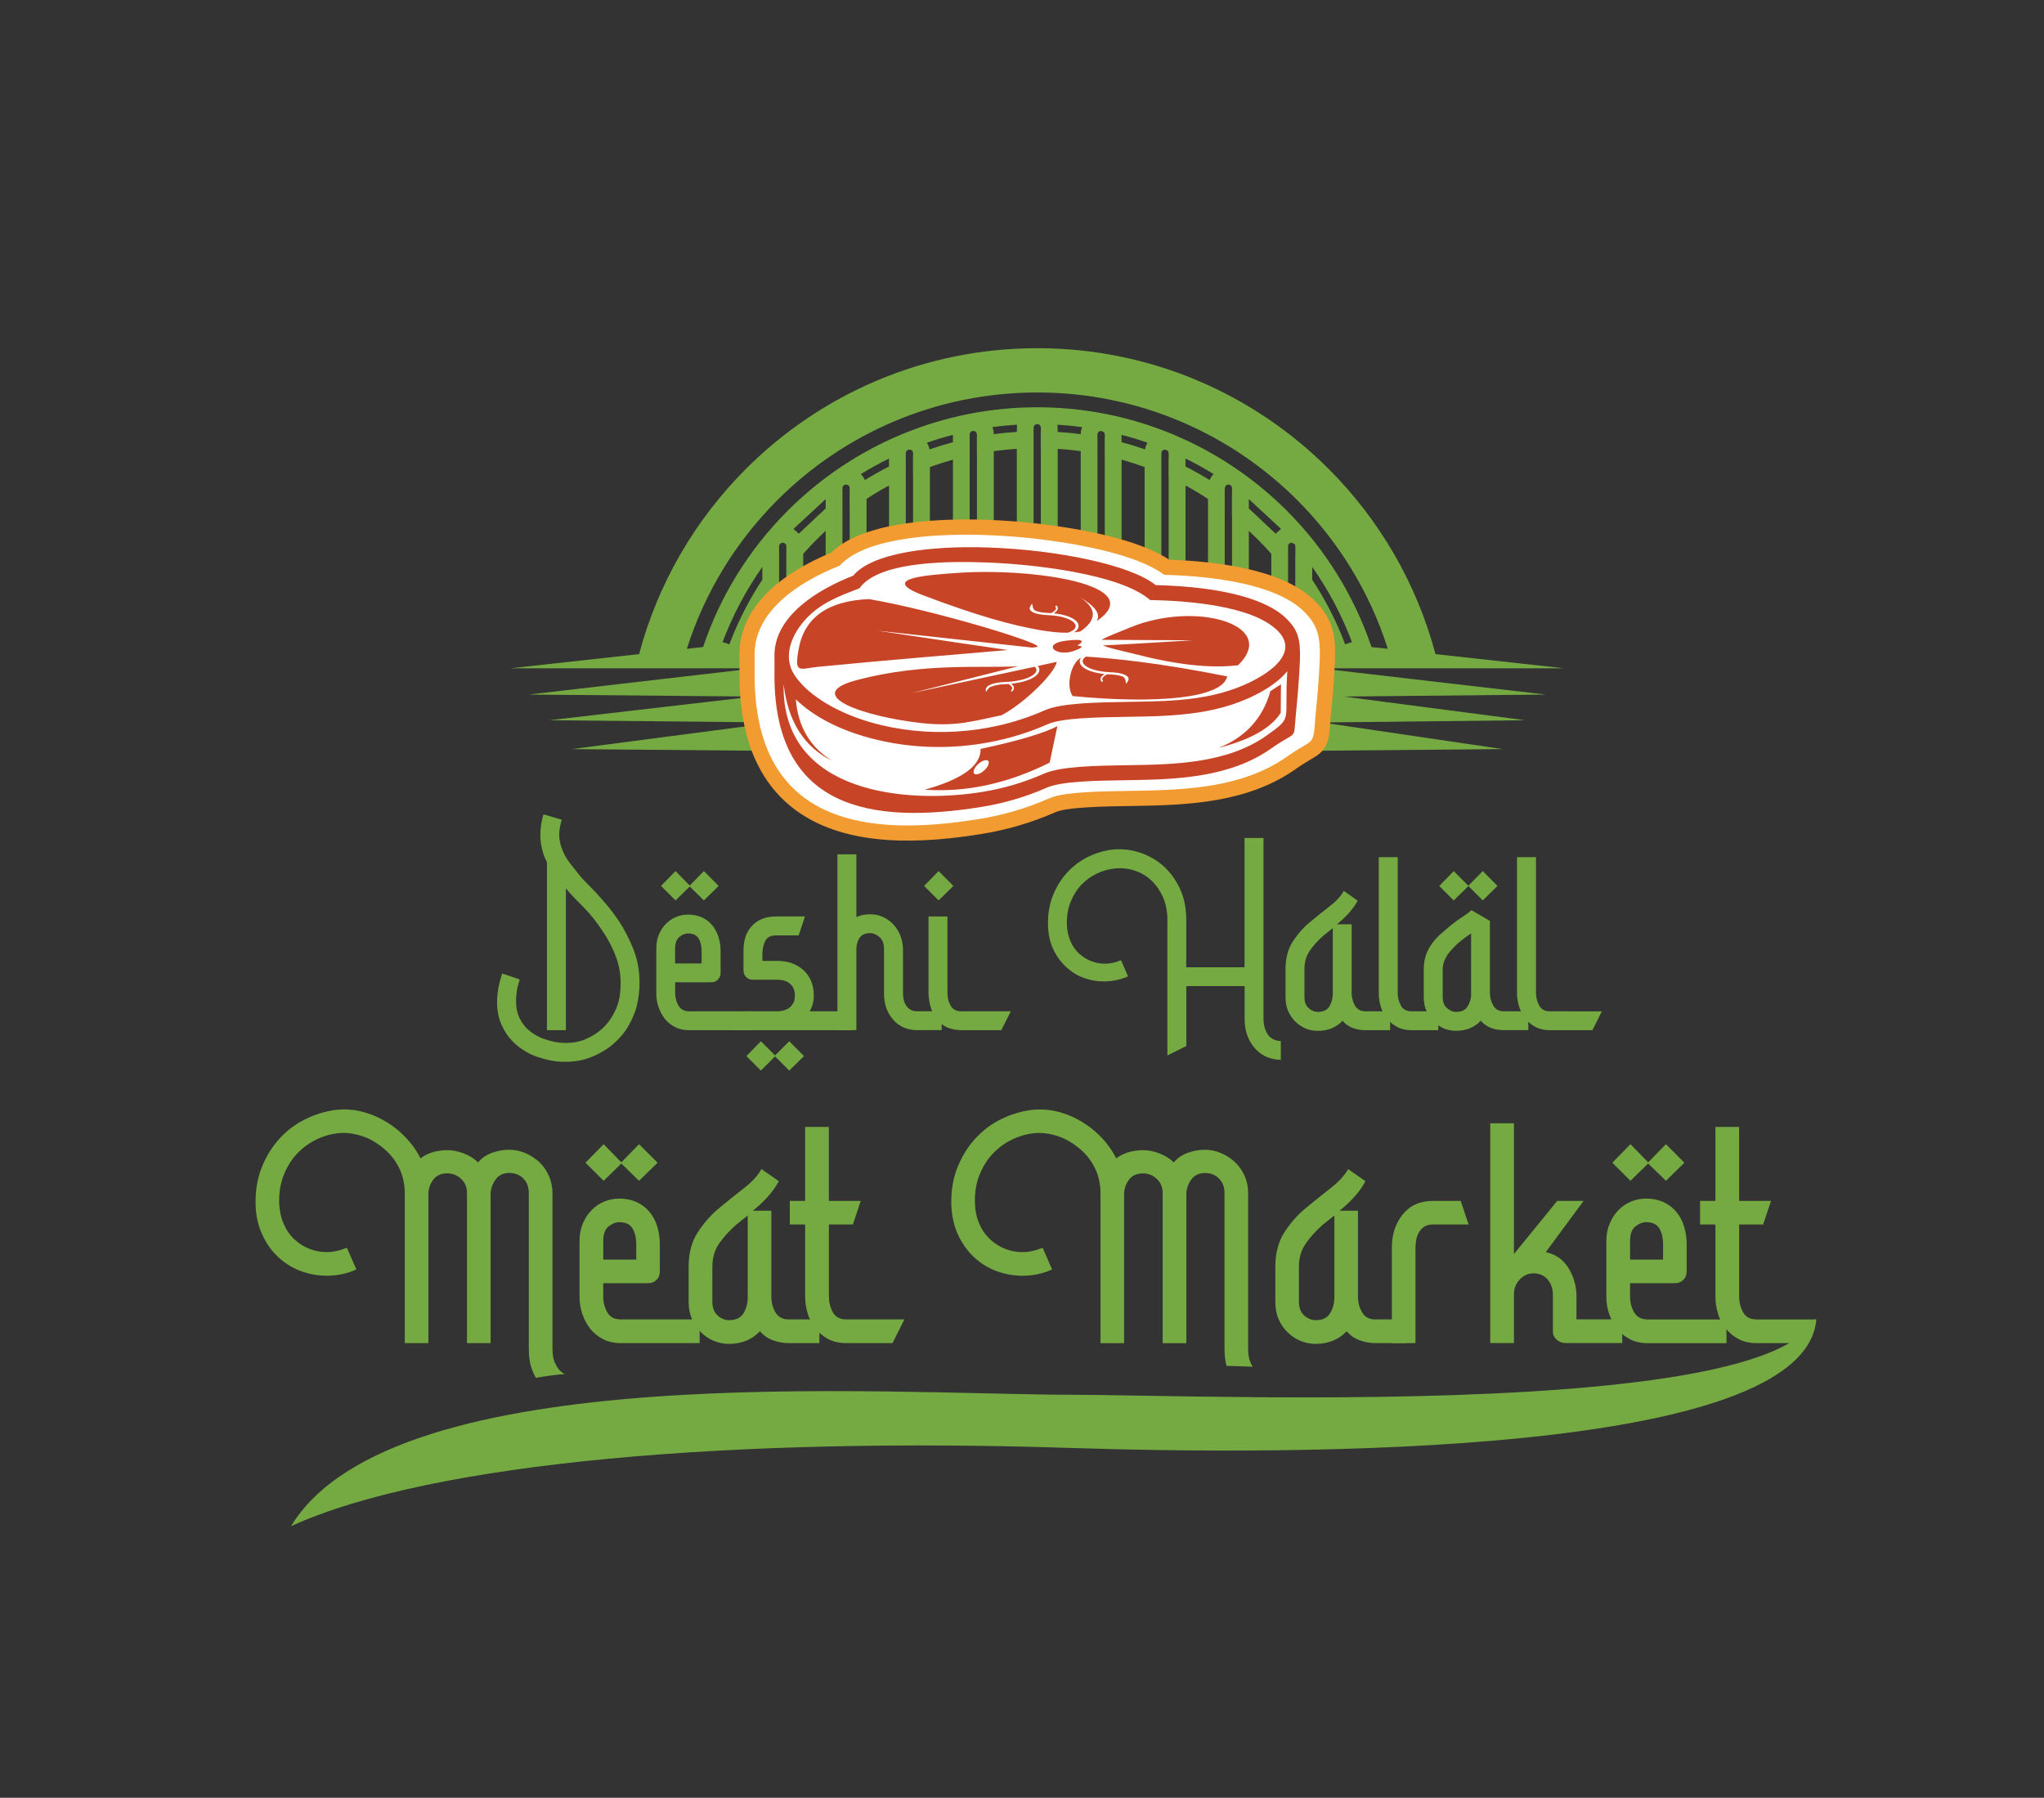 <?xml version="1.0" encoding="utf-8"?>
<!-- Generator: Adobe Illustrator 23.0.1, SVG Export Plug-In . SVG Version: 6.00 Build 0)  -->
<svg version="1.1" id="Layer_1" xmlns="http://www.w3.org/2000/svg" xmlns:xlink="http://www.w3.org/1999/xlink" x="512px" y="512px"
	 viewBox="0 0 749.92 659.55" style="enable-background:new 0 0 749.92 659.55;" xml:space="preserve">
<rect x="0" y="0" width="749.92" height="659.55" fill="#333333" stroke="none"/>
<style type="text/css">
	.st0{fill:#101010;}
	.st1{fill:#FFFFFF;}
	.st2{clip-path:url(#SVGID_2_);fill:#C74427;}
	.st3{clip-path:url(#SVGID_2_);fill-rule:evenodd;clip-rule:evenodd;fill:#C74427;}
	.st4{clip-path:url(#SVGID_2_);fill-rule:evenodd;clip-rule:evenodd;fill:#FFFFFF;}
	.st5{clip-path:url(#SVGID_2_);fill-rule:evenodd;clip-rule:evenodd;fill:#F29B30;}
	.st6{clip-path:url(#SVGID_2_);fill:#F2F2F2;}
	.st7{clip-path:url(#SVGID_2_);fill-rule:evenodd;clip-rule:evenodd;fill:#F2F2F2;}
	.st8{clip-path:url(#SVGID_2_);fill:#6F1C11;}
	.st9{clip-path:url(#SVGID_2_);fill-rule:evenodd;clip-rule:evenodd;fill:#6F1C11;}
	.st10{clip-path:url(#SVGID_2_);fill:#919191;}
	.st11{fill:#75AA42;}
	.st12{fill-rule:evenodd;clip-rule:evenodd;fill:#75AA42;}
	.st13{fill-rule:evenodd;clip-rule:evenodd;fill:#FFFFFF;}
	.st14{fill-rule:evenodd;clip-rule:evenodd;fill:#F29B30;}
	.st15{fill-rule:evenodd;clip-rule:evenodd;fill:#C74427;}
</style>
<g>
	<g>
		<path class="st11" d="M232.41,348.29c-1.53-3.81-3.31-7.3-5.38-10.44c-1.32-1.93-2.67-3.78-4.1-5.49
			c-1.46-1.75-2.81-3.31-4.13-4.7c-1.28-1.39-2.49-2.6-3.56-3.7c-1.11-1.07-1.93-2-2.57-2.78c-1.28-1.6-2.49-3.14-3.63-4.6
			c-1.1-1.46-2-2.99-2.6-4.52c-0.39-0.85-0.68-1.78-0.92-2.78c-0.21-1-0.36-2.03-0.36-3.1c0-0.85,0.11-1.71,0.25-2.57
			c0.14-0.82,0.39-1.82,0.68-2.89l-6.7-1.96c-0.75,2.53-1.14,5.06-1.14,7.52c0,1.53,0.14,3.03,0.46,4.45
			c0.28,1.42,0.71,2.78,1.25,4.1l0.71,1.5v61.61h6.95v-52.02c1.46,1.78,3.49,3.95,6.13,6.56c2.6,2.57,5.09,5.66,7.48,9.3
			c1.85,2.78,3.42,5.74,4.63,8.91c1.25,3.14,1.85,6.56,1.85,10.15c0,2.32-0.25,4.56-0.79,6.7c-0.39,1.57-1.1,3.21-2.1,4.99
			c-1,1.78-2.32,3.42-4.02,4.99c-1.68,1.53-3.74,2.78-6.17,3.81c-2.42,1-5.17,1.43-8.23,1.25c-2-0.07-4.24-0.53-6.7-1.39
			c-2.46-0.86-4.6-2.14-6.45-3.92c-1.07-1.07-2-2.42-2.78-4.06c-0.75-1.6-1.14-3.56-1.14-5.88c0-1.14,0.11-2.39,0.28-3.71
			c0.18-1.32,0.57-2.74,1.1-4.27l-6.45-2.21c-1.25,3.7-1.89,7.2-1.89,10.4c0,3.17,0.53,5.99,1.64,8.41
			c1.07,2.42,2.49,4.53,4.27,6.31c2.6,2.53,5.59,4.35,8.91,5.49c3.31,1.1,6.27,1.71,8.87,1.78c4.1,0.14,7.73-0.43,10.94-1.75
			c3.21-1.32,5.95-2.96,8.2-4.95c2.28-2.03,4.13-4.24,5.52-6.7c1.35-2.49,2.31-4.81,2.89-6.95c0.67-2.85,1.03-5.67,1.03-8.45
			C234.66,356.28,233.91,352.11,232.41,348.29"/>
		<path class="st11" d="M258.25,319.57l-5.2,5.31l-5.2-5.31l-5.34,5.45l5.34,5.31l5.2-5.09l5.2,5.09l5.41-5.31L258.25,319.57z
			 M252.8,371.02c-1.78,0-3.06-0.71-3.88-2.1c-0.79-1.39-1.21-2.92-1.21-4.6v-3.95h13.18c1,0,1.85-0.32,2.49-0.96
			c0.64-0.68,1-1.5,1-2.49v-7.88c0-1.85-0.25-3.6-0.75-5.24c-0.53-1.67-1.32-3.13-2.39-4.45c-2.24-2.57-5.17-3.81-8.8-3.81
			c-1.53,0-2.99,0.29-4.38,0.86c-1.39,0.57-2.6,1.42-3.71,2.49c-1.07,1.07-1.93,2.39-2.6,3.92c-0.64,1.53-0.96,3.24-0.96,5.1v16.53
			c0,1.67,0.25,3.35,0.79,4.95c0.57,1.64,1.32,3.06,2.31,4.35c1,1.28,2.28,2.28,3.78,3.06c1.5,0.79,3.21,1.14,5.13,1.14h23.23v-6.92
			H252.8z M247.7,347.9c0-1.92,0.53-3.31,1.57-4.17c1.03-0.86,2.1-1.28,3.17-1.28c1.85,0,3.17,0.64,3.88,1.85
			c0.75,1.25,1.1,2.82,1.1,4.74v4.42h-9.73V347.9z"/>
		<path class="st11" d="M289.56,382l-5.2,5.2l-5.2-5.2l-5.31,5.45l5.31,5.31l5.2-5.2l5.2,5.2l5.42-5.31L289.56,382z M297.08,371.02
			c1-1.78,1.5-3.7,1.5-5.77c0-3.88-1.25-6.95-3.74-9.27c-2.53-2.31-5.7-3.45-9.55-3.45h-5.56v-3.24c0.07-1.53,0.46-2.96,1.11-4.24
			c0.64-1.25,2-1.89,3.99-1.89h8.19l2.32-6.95h-10.51c-3.78,0-6.74,1.14-8.84,3.35c-2.14,2.24-3.21,5.27-3.21,9.16v7.27
			c0,1,0.36,1.82,1,2.5c0.64,0.64,1.49,0.96,2.49,0.96h9.02c2.07,0,3.67,0.57,4.74,1.64c1.07,0.93,1.6,2.32,1.6,4.17
			c0,1.14-0.21,2.1-0.64,2.81c-0.39,0.75-0.92,1.32-1.53,1.74c-0.64,0.43-1.32,0.72-2.03,0.93c-0.75,0.18-1.46,0.28-2.14,0.28
			h-12.61l-3.46,6.91h43.58v-6.91H297.08z"/>
		<path class="st11" d="M336.49,371.02c-1.6,0-2.89-0.61-3.81-1.78c-0.93-1.21-1.39-2.89-1.39-5.06v-15.93
			c0-1.71-0.32-3.35-0.93-4.92c-0.61-1.6-1.46-2.96-2.53-4.1c-1.07-1.18-2.35-2.1-3.81-2.78c-1.46-0.71-3.06-1.03-4.74-1.03
			c-1.92,0-3.63,0.32-5.09,1.03v-23.02h-6.95v64.49h6.95v-29.68c0-1.57,0.39-2.92,1.14-4.13c0.79-1.18,2.1-1.78,3.95-1.78
			c1.14,0,2.28,0.5,3.39,1.46c1.14,0.96,1.67,2.42,1.67,4.45v16.28c0,3.92,1.18,7.16,3.49,9.73c2.24,2.46,5.13,3.67,8.66,3.67h9.01
			v-6.91H336.49z"/>
		<path class="st11" d="M352.67,371.03c-1.75,0-3.06-0.68-3.85-2.03c-0.82-1.35-1.21-2.92-1.21-4.67v-28.11h-6.95v28.22
			c0.07,1.99,0.39,3.81,0.93,5.49c0.11,0.39,0.25,0.75,0.43,1.1c0.5,1.21,1.18,2.28,2,3.24c0.46,0.53,0.96,1.03,1.5,1.42
			c0.71,0.61,1.53,1.07,2.39,1.39c1.5,0.57,3.1,0.85,4.78,0.85h14.68l3.49-6.91H352.67z M344.37,319.57l-5.34,5.45l5.34,5.31
			l5.42-5.31L344.37,319.57z"/>
		<path class="st11" d="M465.62,380.15c-0.54-0.61-1.03-1.46-1.42-2.53c-0.43-1.1-0.64-2.39-0.64-3.95v-66.24h-6.95v47.43h-21.38
			V337.5c0-4.38-0.82-8.3-2.42-11.69c-1.64-3.39-3.74-6.17-6.3-8.37c-2.6-2.21-5.52-3.81-8.8-4.81c-3.28-1-6.52-1.28-9.76-0.93
			c-2.99,0.39-5.91,1.28-8.77,2.67c-2.85,1.39-5.38,3.28-7.59,5.67c-2.21,2.39-3.96,5.2-5.27,8.44c-1.28,3.24-1.93,6.84-1.82,10.87
			c0.07,3.24,0.67,6.13,1.82,8.66c1.18,2.57,2.71,4.74,4.6,6.52c1.89,1.82,4.02,3.21,6.45,4.13c2.42,0.93,4.95,1.39,7.59,1.39
			c3.14,0,6.13-0.64,8.91-1.85l-2.57-5.92c-2.07,0.86-4.02,1.28-5.88,1.28c-1.78,0-3.49-0.32-5.17-1c-1.64-0.64-3.14-1.6-4.45-2.81
			c-1.28-1.25-2.35-2.74-3.1-4.56c-0.78-1.82-1.21-3.85-1.28-6.09c-0.07-2.99,0.36-5.7,1.32-8.12c1-2.46,2.28-4.53,3.88-6.27
			c1.64-1.71,3.49-3.1,5.63-4.13c2.1-1.07,4.27-1.67,6.52-1.92c2.53-0.32,4.99-0.07,7.41,0.71c2.39,0.75,4.45,1.96,6.24,3.63
			c1.75,1.64,3.17,3.71,4.28,6.16c1.07,2.49,1.6,5.24,1.6,8.34v49.71l6.95-3.46v-21.98h21.38v11.9c0,2.49,0.36,4.63,1.1,6.48
			c0.71,1.85,1.71,3.42,2.96,4.74c1.21,1.32,2.64,2.28,4.28,2.96c1.6,0.64,3.28,0.96,4.95,0.96v-6.91
			C468.22,381.89,466.79,381.32,465.62,380.15"/>
		<path class="st11" d="M501,371.02c-1.78,0-3.06-0.71-3.88-2.1c-0.78-1.39-1.21-2.92-1.21-4.6V339.1h-5.42
			c1.53-1.21,2.96-2.57,4.28-3.99c1.28-1.42,2.42-2.96,3.35-4.67l-5.1-3.6c-1.07,1.96-2.81,3.81-5.2,5.66
			c-2.39,1.85-4.7,3.71-6.95,5.56c-2.39,1.93-4.53,4.31-6.41,7.13c-1.89,2.82-2.81,6.24-2.81,10.34v10.3c0,1.93,0.32,3.63,0.96,5.13
			c0.68,1.5,1.57,2.81,2.67,3.88c1.11,1.07,2.39,1.89,3.74,2.5c1.39,0.57,2.85,0.85,4.42,0.85c3.78,0,6.8-1.24,9.12-3.7
			c1.07,1.24,2.35,2.14,3.81,2.67c1.46,0.54,3.03,0.79,4.63,0.79h9.01v-6.92H501z M488.99,365c-0.11,1.64-0.53,3.06-1.35,4.35
			c-0.82,1.25-2.21,1.89-4.2,1.89c-1.18,0-2.25-0.46-3.32-1.39c-1.03-0.92-1.53-2.24-1.53-4.02v-10.3c0-2.53,0.61-4.74,1.89-6.66
			c1.28-1.85,2.96-3.74,5.02-5.59l3.49-2.78V365z"/>
		<path class="st11" d="M517.89,371.02c-1.85,0-3.17-0.71-3.95-2.14c-0.75-1.43-1.14-2.99-1.14-4.7v-49.71h-6.95v49.85
			c0,1.68,0.25,3.35,0.75,5.03c0.18,0.57,0.39,1.14,0.64,1.67c0.43,0.96,1,1.89,1.67,2.71c0.36,0.43,0.71,0.82,1.11,1.18
			c0.78,0.75,1.68,1.36,2.67,1.89c1.46,0.78,3.17,1.14,5.2,1.14h9.8v-6.91H517.89z"/>
		<path class="st11" d="M544.01,319.57l-5.27,5.38l-0.04,0.07l5.31,5.31l5.41-5.31L544.01,319.57z M538.73,324.96l-5.38-5.38
			l-5.31,5.45l5.31,5.31l5.38-5.27l0.07-0.03L538.73,324.96z M551.74,371.03c-1.78,0-3.06-0.71-3.85-2.1
			c-0.82-1.39-1.25-2.92-1.25-4.6v-26.47l-6.81-3.96c-0.68,0.71-1.78,1.53-3.28,2.49c-1.53,0.96-3.17,2.17-4.92,3.63
			c-0.93,0.78-1.93,1.64-3.03,2.6c-1.07,0.96-2.07,2.06-2.99,3.24c-0.93,1.21-1.71,2.6-2.31,4.17c-0.61,1.57-0.93,3.42-0.93,5.49
			v10.3c0,1.93,0.32,3.63,1,5.13l0.04,0.07c0.64,1.46,1.5,2.74,2.6,3.81c0.54,0.5,1.11,0.96,1.67,1.35c0.68,0.43,1.35,0.82,2.1,1.14
			c1.39,0.57,2.85,0.85,4.38,0.85c3.78,0,6.81-1.24,9.12-3.7c1.1,1.24,2.35,2.14,3.81,2.67c1.46,0.54,3.03,0.79,4.63,0.79h9.01
			v-6.91H551.74z M539.73,365.47c-0.18,1.53-0.68,2.89-1.5,4.06c-0.85,1.14-2.21,1.71-4.06,1.71c-1.14,0-2.25-0.46-3.28-1.39
			c-1.07-0.93-1.57-2.25-1.57-4.03v-10.3c0-1.25,0.29-2.46,0.86-3.64c0.57-1.21,1.35-2.35,2.39-3.45c1-1.14,2.1-2.21,3.35-3.21
			c1.21-1,2.49-1.92,3.81-2.78V365.47z"/>
		<path class="st11" d="M568.63,371.02c-1.85,0-3.17-0.71-3.92-2.14c-0.78-1.43-1.18-2.99-1.18-4.7v-49.71h-6.95v49.85
			c0,1.68,0.25,3.35,0.79,5.03c0.18,0.57,0.39,1.14,0.64,1.67c0.43,0.96,0.96,1.89,1.64,2.71c0.36,0.43,0.71,0.82,1.11,1.18
			c0.82,0.75,1.68,1.36,2.67,1.89c1.46,0.78,3.21,1.14,5.2,1.14h15.61l3.46-6.91H568.63z"/>
		<path class="st11" d="M205.3,502.72c-0.68-0.78-1.28-1.78-1.82-3.03c-0.53-1.25-0.78-2.85-0.78-4.78V437.8
			c0-2.32-0.46-4.45-1.32-6.41c-0.85-1.96-2.03-3.63-3.53-5.06c-1.5-1.39-3.21-2.49-5.13-3.31c-1.92-0.82-3.92-1.21-5.91-1.21
			c-2.03,0-4.1,0.36-6.16,1.07c-2.07,0.75-3.78,1.85-5.13,3.42l-0.15,0.14c-1.35-1.36-3.06-2.46-5.2-3.28
			c-2.1-0.82-4.13-1.21-6.06-1.21c-1.75,0-3.46,0.25-5.2,0.71c-1.74,0.5-3.28,1.25-4.63,2.32c-1.03-2.1-2.28-4.02-3.74-5.77
			c-1.46-1.74-3.03-3.31-4.77-4.77c-3.28-2.67-6.88-4.7-10.83-5.99c-3.96-1.32-7.91-1.71-11.83-1.25c-3.78,0.5-7.41,1.6-10.98,3.35
			c-3.56,1.71-6.73,4.1-9.48,7.05c-2.74,2.99-4.95,6.52-6.56,10.55c-1.64,4.03-2.42,8.55-2.32,13.54c0.07,4.03,0.85,7.66,2.32,10.94
			c1.42,3.24,3.35,6.06,5.77,8.34c2.39,2.32,5.17,4.06,8.3,5.27c3.14,1.18,6.38,1.78,9.76,1.78c3.85,0,7.45-0.75,10.83-2.32
			l-3.49-7.95c-2.6,1.07-5.06,1.6-7.34,1.6c-2.24,0-4.38-0.39-6.45-1.21c-2.07-0.82-3.92-2-5.56-3.56c-1.64-1.53-2.92-3.42-3.88-5.7
			c-0.96-2.24-1.5-4.78-1.6-7.59c-0.1-3.74,0.46-7.13,1.68-10.19c1.18-3.03,2.81-5.63,4.81-7.8c2.03-2.14,4.38-3.88,7.02-5.17
			c2.64-1.32,5.38-2.1,8.16-2.39c2.49-0.28,5.2,0,8.09,0.85c2.89,0.86,5.59,2.32,8.09,4.35c2.49,1.92,4.49,4.31,5.98,7.2
			c1.5,2.89,2.25,6.13,2.25,9.69v54.91h8.66v-54.62c0-1.92,0.61-3.67,1.74-5.27c1.18-1.6,2.89-2.39,5.2-2.39
			c1.92,0,3.6,0.68,5.06,2.03c1.46,1.35,2.17,3.06,2.17,5.2v55.05H180v-54.62c0-1.82,0.57-3.6,1.75-5.27
			c1.14-1.67,2.81-2.53,5.06-2.53c2.1,0,3.85,0.68,5.2,2.03c1.32,1.35,2,3.13,2,5.34v57.19c0,3.1,0.46,5.81,1.39,8.09
			c0.36,0.89,0.75,1.71,1.21,2.5c3.32-0.57,6.84-1.07,10.62-1.39C206.51,503.75,205.87,503.29,205.3,502.72"/>
		<path class="st11" d="M234.45,419.77l-6.49,6.66l-6.49-6.66l-6.66,6.8l6.66,6.63l6.49-6.34l6.49,6.34l6.8-6.63L234.45,419.77z
			 M227.67,484.05c-2.21,0-3.85-0.85-4.85-2.6c-1-1.71-1.5-3.63-1.5-5.77v-4.92h16.46c1.25,0,2.28-0.39,3.1-1.21
			c0.82-0.82,1.21-1.85,1.21-3.1v-9.83c0-2.32-0.29-4.49-0.93-6.59c-0.64-2.07-1.6-3.92-2.96-5.56c-2.81-3.17-6.45-4.74-10.97-4.74
			c-1.93,0-3.78,0.36-5.49,1.07c-1.75,0.71-3.28,1.75-4.63,3.1c-1.36,1.35-2.43,2.99-3.25,4.92c-0.82,1.92-1.24,4.06-1.24,6.34
			v20.66c0,2.14,0.36,4.21,1.03,6.24c0.68,2,1.64,3.81,2.89,5.41c1.25,1.57,2.82,2.85,4.7,3.81c1.85,0.96,3.99,1.46,6.41,1.46h29.04
			v-8.69H227.67z M221.33,455.15c0-2.39,0.64-4.13,1.92-5.2c1.32-1.03,2.64-1.57,3.99-1.57c2.32,0,3.92,0.78,4.84,2.32
			c0.89,1.53,1.36,3.49,1.36,5.92v5.49h-12.12V455.15z"/>
		<path class="st11" d="M289.35,484.05c-2.21,0-3.81-0.86-4.85-2.6c-1-1.71-1.5-3.63-1.5-5.77v-31.5h-6.8
			c1.92-1.53,3.71-3.17,5.35-4.99c1.64-1.78,3.03-3.71,4.2-5.84l-6.38-4.45c-1.35,2.39-3.49,4.74-6.48,7.05
			c-2.99,2.32-5.88,4.63-8.66,6.95c-2.99,2.39-5.67,5.38-8.02,8.87c-2.39,3.53-3.56,7.84-3.56,12.94v12.86
			c0,2.39,0.43,4.56,1.25,6.41l0.04,0.07c0.71,1.64,1.64,3.03,2.78,4.24l0.5,0.54c1.39,1.35,2.96,2.39,4.7,3.1
			c1.71,0.71,3.56,1.1,5.49,1.1c4.7,0,8.52-1.57,11.4-4.63c1.35,1.53,2.92,2.63,4.78,3.31c1.82,0.68,3.74,1.03,5.77,1.03h11.26
			v-8.69H289.35z M274.32,476.53c-0.07,2.03-0.64,3.85-1.64,5.41c-1.03,1.6-2.78,2.39-5.27,2.39c-1.46,0-2.81-0.57-4.13-1.71
			c-1.28-1.18-1.92-2.85-1.92-5.06V464.7c0-3.17,0.78-5.95,2.35-8.3c1.6-2.35,3.7-4.7,6.31-7.02l4.31-3.45V476.53z"/>
		<path class="st11" d="M310.45,484.05c-2.32,0-3.96-0.89-4.92-2.67c-0.96-1.78-1.42-3.71-1.42-5.84v-26.3h8.8l2.89-8.66H304.1
			v-27.15h-8.7v27.15h-5.63v8.66h5.63v26.44c0,2.14,0.32,4.2,0.97,6.27c0.21,0.75,0.46,1.43,0.78,2.1c0.53,1.25,1.25,2.39,2.1,3.42
			c0.43,0.5,0.85,1,1.35,1.42c1,0.96,2.1,1.75,3.31,2.39c1.85,0.96,4.03,1.46,6.52,1.46h17.03l4.35-8.69H310.45z"/>
		<path class="st11" d="M458.71,499.69c-0.5-1.25-0.78-2.85-0.78-4.77V437.8c0-2.32-0.43-4.45-1.28-6.41
			c-0.89-1.96-2.07-3.63-3.57-5.06c-1.5-1.39-3.21-2.49-5.13-3.31c-1.92-0.82-3.88-1.21-5.91-1.21c-2.03,0-4.06,0.36-6.13,1.07
			c-2.07,0.75-3.78,1.85-5.13,3.42l-0.14,0.15c-1.35-1.36-3.1-2.46-5.2-3.28c-2.1-0.82-4.13-1.21-6.06-1.21
			c-1.74,0-3.49,0.25-5.2,0.71c-1.75,0.5-3.28,1.25-4.63,2.32c-1.07-2.1-2.32-4.03-3.74-5.77c-1.46-1.75-3.03-3.32-4.78-4.77
			c-3.27-2.67-6.87-4.7-10.83-5.99c-3.96-1.32-7.91-1.71-11.86-1.25c-3.74,0.5-7.41,1.6-10.98,3.35c-3.56,1.71-6.7,4.1-9.44,7.05
			c-2.75,2.99-4.96,6.52-6.59,10.55c-1.64,4.03-2.39,8.55-2.32,13.54c0.11,4.02,0.89,7.66,2.32,10.94c1.46,3.24,3.39,6.06,5.77,8.34
			c2.42,2.32,5.2,4.06,8.3,5.27c3.14,1.18,6.41,1.78,9.76,1.78c3.85,0,7.48-0.75,10.83-2.32l-3.46-7.95c-2.6,1.07-5.06,1.6-7.38,1.6
			c-2.21,0-4.35-0.39-6.41-1.21c-2.07-0.82-3.92-2-5.56-3.56c-1.64-1.53-2.96-3.42-3.92-5.7c-0.96-2.24-1.5-4.78-1.57-7.59
			c-0.11-3.74,0.43-7.13,1.64-10.19c1.21-3.03,2.81-5.63,4.84-7.8c2.03-2.14,4.35-3.88,7.02-5.17c2.64-1.32,5.35-2.1,8.16-2.39
			c2.49-0.28,5.2,0,8.09,0.86c2.89,0.85,5.56,2.32,8.09,4.35c2.5,1.92,4.49,4.31,5.99,7.2c1.5,2.89,2.24,6.13,2.24,9.69v54.91h8.66
			v-54.62c0-1.92,0.57-3.67,1.75-5.27c1.14-1.6,2.89-2.39,5.2-2.39c1.93,0,3.6,0.68,5.06,2.03c1.43,1.35,2.14,3.06,2.14,5.2v55.05
			h8.69v-54.62c0-1.82,0.57-3.6,1.71-5.27c1.18-1.68,2.85-2.53,5.06-2.53c2.14,0,3.85,0.67,5.2,2.03c1.35,1.35,2.03,3.14,2.03,5.34
			v57.19c0,2.28,0.25,4.35,0.75,6.2c3.35,0.07,6.56,0.18,9.58,0.32C459.28,500.9,458.99,500.33,458.71,499.69"/>
		<path class="st11" d="M504.6,484.05c-2.25,0-3.85-0.86-4.85-2.6c-1.03-1.71-1.53-3.63-1.53-5.77v-31.5h-6.77
			c1.92-1.53,3.71-3.17,5.35-4.99c1.64-1.78,3.03-3.71,4.17-5.84l-6.34-4.45c-1.35,2.39-3.53,4.74-6.52,7.05
			c-2.96,2.32-5.84,4.63-8.66,6.95c-2.99,2.39-5.67,5.38-8.02,8.87c-2.35,3.53-3.53,7.84-3.53,12.94v12.86
			c0,2.39,0.39,4.56,1.21,6.41c0.82,1.89,1.93,3.49,3.35,4.85c1.39,1.35,2.96,2.39,4.67,3.1c1.75,0.71,3.56,1.1,5.49,1.1
			c4.74,0,8.55-1.57,11.44-4.63c1.35,1.53,2.92,2.63,4.78,3.31c1.82,0.68,3.74,1.03,5.77,1.03h11.26v-8.69H504.6z M489.56,476.53
			c-0.11,2.03-0.64,3.85-1.67,5.41c-1,1.6-2.74,2.39-5.27,2.39c-1.42,0-2.81-0.57-4.1-1.71c-1.32-1.18-1.96-2.85-1.96-5.06V464.7
			c0-3.17,0.78-5.95,2.39-8.3c1.6-2.35,3.67-4.7,6.27-7.02l4.35-3.45V476.53z"/>
		<path class="st11" d="M535.92,440.58h-10.23c-4.74,0-8.41,1.67-11.08,4.99c-2.64,3.31-3.95,7.34-3.95,12.04v35.13h8.66v-34.99
			c0-0.96,0.11-1.93,0.29-2.96c0.21-1,0.53-1.93,1.03-2.75c0.46-0.82,1.1-1.5,1.92-2.03c0.82-0.5,1.85-0.78,3.14-0.78h13.11
			L535.92,440.58z"/>
		<path class="st11" d="M578.39,484.05v-8.52c0-3.56-0.93-6.95-2.81-10.12c-1.85-3.17-4.7-5.2-8.44-6.06l13.86-18.78h-9.66
			l-15.89,19.49v-47.96h-8.69v80.63h8.69v-18.06c0-1.93,0.68-3.67,2.07-5.2c1.42-1.53,3.13-2.32,5.13-2.32
			c2.14,0,3.85,0.75,5.13,2.24c1.32,1.5,1.96,3.39,1.96,5.7v13.43c0,1.14,0.46,2.14,1.39,2.96c0.89,0.82,2,1.24,3.24,1.24h20.81
			v-8.69H578.39z"/>
		<path class="st11" d="M611.21,419.77l-6.52,6.66l-6.49-6.66l-6.66,6.8l6.66,6.63l6.49-6.34l6.52,6.34l6.77-6.63L611.21,419.77z
			 M604.4,484.05c-2.21,0-3.81-0.85-4.85-2.6c-1-1.71-1.5-3.63-1.5-5.77v-4.92h16.46c1.25,0,2.28-0.39,3.1-1.21
			c0.82-0.82,1.21-1.85,1.21-3.1v-9.83c0-2.32-0.29-4.49-0.93-6.59c-0.6-2.07-1.6-3.92-2.96-5.56c-2.78-3.17-6.45-4.74-10.97-4.74
			c-1.93,0-3.78,0.36-5.49,1.07c-1.75,0.71-3.28,1.75-4.63,3.1c-1.35,1.35-2.42,2.99-3.24,4.92c-0.82,1.92-1.25,4.06-1.25,6.34
			v20.66c0,2.14,0.36,4.21,1.03,6.24c0.25,0.68,0.5,1.35,0.82,2c0.57,1.25,1.25,2.39,2.07,3.42c0.57,0.71,1.18,1.36,1.89,1.93
			c0.85,0.75,1.78,1.35,2.81,1.89c1.85,0.96,3.99,1.46,6.41,1.46h29.04v-8.69H604.4z M598.06,455.15c0-2.39,0.64-4.13,1.92-5.2
			c1.32-1.03,2.64-1.57,3.99-1.57c2.31,0,3.92,0.78,4.84,2.32c0.89,1.53,1.35,3.49,1.35,5.92v5.49h-12.11V455.15z"/>
		<path class="st11" d="M644.41,484.05c-2.31,0-3.95-0.89-4.92-2.67c-0.96-1.78-1.42-3.71-1.42-5.84v-26.3h8.8l2.89-8.66h-11.69
			v-27.15h-8.7v27.15h-5.63v8.66h5.63v26.44c0,2.14,0.32,4.2,0.96,6.27c0.21,0.75,0.46,1.43,0.79,2.1c0.53,1.25,1.25,2.39,2.1,3.42
			l0.21,0.25c1.25,1.46,2.75,2.67,4.49,3.57c1.82,0.96,3.99,1.46,6.48,1.46h17.03l4.35-8.69H644.41z"/>
		<path class="st12" d="M665.62,484.05c-1.64,3.24-4.81,6.13-9.19,8.69c-30.68,17.92-122.22,20.27-190.56,19.88
			c-1.82,0-3.6,0-5.38-0.04c-30.07-0.21-55.01-0.89-67.27-0.89c-67.2,0-248.81-13.93-286.44,48.21
			c51.98-23.73,163.79-32.71,286.44-28.68c79.1,2.56,268.98,3.53,273.18-47.18h-0.61H665.62z"/>
	</g>
	<path class="st12" d="M380.53,223.88l1.35,0.15v-59.6h-0.04v-6.18h0.04v-1.33c0-1.28-1.53-1.7-2.29-0.94v0.01
		c-0.24,0.24-0.38,0.57-0.38,0.93v67.1L380.53,223.88z M449.43,275.72c7.81-10.39,15.95-20.18,23.79-30.54H287.84
		c7.85,10.36,15.99,20.15,23.8,30.54l-101.83-0.9l74.66-9.77l-82.91-0.82l74.9-8.69l-82.52-0.73l83-9.63h-89.74l47.28-5.21
		c6.93-26.1,20.67-49.43,39.21-67.96c27.35-27.36,65.14-44.27,106.88-44.27c41.73,0,79.53,16.91,106.88,44.27
		c18.54,18.54,32.28,41.86,39.21,67.96l47.23,5.21h-89.74l83,9.63l-74.12,0.73l66.5,8.69l-74.51,0.82l66.26,9.77L449.43,275.72z
		 M388.06,224.7l8.45,0.93v-60.12c-2.78-0.38-5.6-0.67-8.45-0.85V224.7z M402.65,226.31l2.68,0.29v-59.51l-0.03-0.01v-6.31
		l0.03,0.01c0-0.9,0.14-1.78-0.37-2.29l-1-0.39c-0.74,0.01-1.31,0.58-1.31,1.31V226.31z M411.5,227.29l8.45,0.93v-56.87
		c-2.76-1.01-5.58-1.91-8.45-2.72V227.29z M426.1,228.9l2.67,0.29v-54.19l-0.03-0.02v-6.75l0.03,0.01c0-1.09,0.18-2.36-0.38-2.92
		l-1-0.38c-0.75,0-1.3,0.61-1.3,1.31V228.9z M434.95,229.87l8.25,0.91v-47.74c-2.68-1.76-5.42-3.4-8.25-4.92V229.87z M449.34,231.46
		l2.67,0.29v-42.31l-0.03-0.03v-7.77l0.03,0.02v-2.57c0-0.38-0.14-0.71-0.38-0.93h-0.01c-0.51-0.51-1.38-0.51-1.9,0l-0.38,0.93
		V231.46z M458.19,232.43l8.24,0.91v-30.15c-1.59-1.79-3.23-3.54-4.93-5.24c-1.08-1.08-2.19-2.14-3.31-3.19V232.43z M472.58,234.02
		l2.64,0.29v-30.23l0.03,0.05v-3.71c0-0.28-0.08-0.54-0.22-0.75l-1.15-0.57c-0.74,0.01-1.3,0.58-1.3,1.32V234.02z M481.43,234.99
		l5.14,0.57c-1.52-3.72-3.23-7.35-5.14-10.89V234.99z M493.49,236.32l0.28,0.03c0.7-0.36,1.46-0.61,2.26-0.73
		c-3.69-9.86-8.59-19.09-14.6-27.64v4.69c4.16,6.3,7.73,13.02,10.65,20.07C492.57,233.92,493.03,235.12,493.49,236.32 M503.2,237.39
		c-6.37-18.79-16.96-35.91-31.09-50.05c-5.14-5.13-10.73-9.85-16.7-14.09l-2.95-2.03c-6.78-4.53-14.01-8.44-21.61-11.65
		c-0.35-0.18-0.7-0.33-1.07-0.44c-7.67-3.15-15.68-5.6-23.96-7.24c-16.63-3.3-33.87-3.3-50.5,0c-8.28,1.64-16.29,4.08-23.96,7.24
		c-0.37,0.11-0.72,0.26-1.06,0.43c-7.61,3.22-14.85,7.13-21.62,11.65c-7.08,4.74-13.65,10.13-19.65,16.12
		c-14.24,14.24-24.83,31.36-31.06,50.04l-5.98,0.66c6.61-20.82,18.13-39.45,33.21-54.54c24.41-24.41,58.14-39.5,95.38-39.5
		c37.25,0,70.97,15.1,95.38,39.5c15.07,15.08,26.6,33.72,33.21,54.54L503.2,237.39z M267.34,236.35l0.29-0.03
		c0.45-1.2,0.92-2.39,1.41-3.57c2.92-7.05,6.49-13.77,10.65-20.07v-4.68c-6,8.53-10.9,17.78-14.61,27.63
		C265.88,235.74,266.64,235.99,267.34,236.35 M274.55,235.55l5.14-0.57v-10.32C277.78,228.21,276.07,231.84,274.55,235.55
		 M285.84,234.31l2.67-0.29v-23.2l-0.04,0.05l0.04-10.45c0-1.27-1.53-1.7-2.29-0.94v0.01c-0.23,0.24-0.38,0.57-0.38,0.93V234.31z
		 M294.69,233.33l8.24-0.91v-37.67c-1.13,1.04-2.23,2.1-3.31,3.19c-1.7,1.7-3.35,3.45-4.93,5.24V233.33z M309.08,231.75l2.67-0.29
		v-44.06l-0.03,0.03v-7.61l0.03-0.03c0-0.63,0.08-1.17-0.37-1.62h-0.02c-0.79-0.8-2.28-0.32-2.28,0.93V231.75z M317.93,230.77
		l8.25-0.91v-51.75c-2.83,1.52-5.58,3.17-8.25,4.92V230.77z M332.32,229.19l2.67-0.29v-55.07l-0.03,0.01v-6.68l0.03-0.02
		c0-0.7,0.11-1.33-0.37-1.8c-0.8-0.8-1.91-0.14-1.91,0c-0.24,0.23-0.39,0.56-0.39,0.93V229.19z M341.17,228.21l8.45-0.93v-58.65
		c-2.86,0.8-5.69,1.71-8.45,2.72V228.21z M355.76,226.6l2.67-0.29v-59.77l-0.03,0.01v-6.29l0.03,0c0-0.76,0.13-2.16-1.37-2.16
		c-0.74,0.01-1.3,0.58-1.3,1.31V226.6z M364.61,225.63l8.45-0.93v-60.04c-2.85,0.18-5.66,0.47-8.45,0.85V225.63z M396.5,159.28
		L396.5,159.28c0.02-0.91,0.2-1.78,0.51-2.59c-2.98-0.39-6-0.69-9.04-0.87l0.07,2.65C390.9,158.64,393.72,158.91,396.5,159.28
		 M420.08,164.86L420.08,164.86c0.17-0.88,0.49-1.71,0.93-2.45c-3.11-1.08-6.28-2.05-9.52-2.88v2.71
		C414.41,163,417.27,163.88,420.08,164.86 M443.81,176.12L443.81,176.12c0.35-0.82,0.84-1.56,1.45-2.2
		c-3.33-2.06-6.77-3.96-10.32-5.7v2.94C437.98,172.69,440.94,174.35,443.81,176.12 M468.03,195.79L468.03,195.79l1.96-1.76
		l-11.81-10.93v3.42L468.03,195.79z M364.61,159.28L364.61,159.28c2.79-0.37,5.61-0.64,8.45-0.82l0.08-2.65
		c-3.04,0.19-6.05,0.48-9.04,0.87C364.42,157.5,364.6,158.37,364.61,159.28 M341.04,164.86L341.04,164.86
		c2.82-0.98,5.68-1.85,8.58-2.62v-2.71c-3.23,0.83-6.41,1.79-9.53,2.88C340.54,163.15,340.86,163.98,341.04,164.86 M317.31,176.12
		L317.31,176.12c2.88-1.78,5.83-3.43,8.86-4.96v-2.94c-3.54,1.74-6.98,3.64-10.32,5.7C316.46,174.56,316.96,175.31,317.31,176.12
		 M293.08,195.79L293.08,195.79l9.85-9.26v-3.42l-11.81,10.93L293.08,195.79z"/>
</g>
<path class="st13" d="M306.52,205.14c11.2-11.68,40.94-12.15,55.53-11.64c3.05,0.11,6.09,0.28,9.13,0.51
	c14.86,1.11,43.92,4.96,56.92,14.11c15.69,0.48,40.93,2.94,52.33,14.28c6.04,6.01,6.87,11.35,6.59,19.57
	c-0.24,7.12-0.91,14.47-1.63,21.57c-0.28,2.82-0.17,6.98-1.75,9.36c-1.02,1.53-2.41,2.33-3.95,3.22c-1.98,1.15-3.86,2.34-5.73,3.66
	c-16.91,11.94-38.01,12.84-57.94,13.14c-6.08,0.09-12.21,0.15-18.27,0.57c-3.24,0.23-8.7,0.65-11.68,1.96
	c-8.32,3.67-17.08,6.25-26.06,7.72c-21.03,3.44-48.3,5.19-66.43-8.17c-15.81-11.64-19.84-31.08-19.47-49.68
	c0.04-2.03-0.08-4.06-0.02-6.09C274.6,221.95,292.06,210.97,306.52,205.14"/>
<path class="st14" d="M304.94,202.77c6.18-6.08,16.75-9.24,27.69-10.79c10.84-1.54,22.1-1.53,29.51-1.27
	c1.62,0.06,3.17,0.13,4.62,0.21c1.64,0.09,3.17,0.19,4.61,0.29h0.01c8.85,0.66,22.7,2.29,35.31,5.41c8.61,2.14,16.67,4.98,22.3,8.73
	c7.87,0.27,17.92,1.04,27.44,3.09c10.16,2.19,19.81,5.86,25.94,11.96c3.38,3.36,5.32,6.58,6.38,10.15c1.03,3.45,1.18,7.1,1.03,11.49
	c-0.13,3.73-0.35,7.37-0.64,10.92c-0.27,3.4-0.63,7.1-1,10.83c-0.05,0.47-0.09,1.14-0.14,1.84c-0.19,2.91-0.41,6.3-2.06,8.78v0.01
	c-1.36,2.04-3.01,3-4.83,4.05l-0.04,0.03c-0.9,0.52-1.83,1.08-2.81,1.71l0-0.01c-0.84,0.53-1.74,1.14-2.71,1.83
	c-8.84,6.24-18.72,9.59-28.96,11.41c-10.03,1.78-20.44,2.09-30.55,2.24l-1.39,0.02c-5.52,0.08-11.08,0.16-16.72,0.55
	c-1.59,0.11-3.71,0.27-5.74,0.55c-1.92,0.27-3.77,0.64-5,1.19c-4.24,1.87-8.6,3.47-13.08,4.79c-4.47,1.32-9.03,2.37-13.65,3.12
	c-10.69,1.75-22.98,3.07-34.94,2.25c-12.19-0.83-24.04-3.89-33.59-10.92c-8.41-6.2-13.68-14.44-16.79-23.58
	c-3.05-8.97-4-18.8-3.81-28.4c0.02-0.91,0-1.84-0.01-2.77c-0.02-1.11-0.03-2.23,0-3.34c0.25-8.26,3.95-15.17,9.36-20.84
	C287.32,211.3,296.58,206.2,304.94,202.77 M333.39,197.5c-10.12,1.44-19.77,4.25-24.87,9.57l-0.41,0.43l-0.56,0.23
	c-7.89,3.18-16.69,7.93-22.86,14.42c-4.52,4.75-7.62,10.45-7.83,17.15c-0.03,1.03-0.02,2.07,0,3.11c0.01,0.98,0.03,1.96,0.01,2.96
	c-0.18,9,0.7,18.19,3.52,26.5c2.77,8.13,7.42,15.43,14.81,20.88c8.58,6.32,19.43,9.08,30.66,9.85c11.47,0.79,23.33-0.49,33.67-2.18
	c4.38-0.72,8.72-1.71,12.98-2.97c4.2-1.24,8.34-2.76,12.4-4.55c1.75-0.77,4.12-1.27,6.48-1.6c2.25-0.31,4.48-0.48,6.14-0.6
	c5.56-0.39,11.31-0.47,17.03-0.55l1.4-0.02c9.82-0.15,19.92-0.44,29.65-2.17c9.51-1.69,18.64-4.77,26.71-10.47
	c0.9-0.64,1.87-1.29,2.94-1.96v-0.01c0.92-0.59,1.92-1.19,3-1.82l0.04-0.02c1.22-0.71,2.32-1.35,2.98-2.33l0,0
	c0.83-1.26,1-3.84,1.14-6.05c0.04-0.67,0.09-1.31,0.16-2.04c0.34-3.37,0.68-6.9,0.98-10.72c0.29-3.67,0.52-7.27,0.64-10.66
	c0.13-3.83,0.01-6.97-0.81-9.74c-0.79-2.66-2.29-5.12-4.95-7.77c-5.26-5.23-13.93-8.46-23.17-10.45
	c-9.52-2.05-19.57-2.78-27.27-3.01l-0.85-0.03l-0.67-0.47c-5.03-3.54-12.76-6.28-21.12-8.35c-12.23-3.03-25.74-4.62-34.4-5.26
	c-1.6-0.12-3.1-0.22-4.51-0.29c-1.59-0.09-3.09-0.16-4.51-0.21C354.77,196.03,343.87,196.02,333.39,197.5"/>
<path class="st13" d="M475.42,262.34c-0.98,9.72,0.88,5.27-9,12.24c-15.32,10.82-35.21,11.38-52.39,11.64
	c-12.13,0.18-24.59,0.37-30.04,2.77c-7.79,3.44-15.75,5.71-23.6,6.99c-40.47,6.61-77.27,1.2-76.23-50.35
	c0.04-1.89-0.07-3.91-0.02-5.72c0.43-14.19,15.93-23.65,28.89-28.71c6.85-8.24,27.76-11.11,49.83-10.33
	c24.99,0.89,51.84,6.3,61.16,13.8c26.02,0.63,41.36,5.72,47.96,12.28c4.33,4.3,5.2,7.74,4.95,15.28
	C476.74,248.03,475.87,257.91,475.42,262.34"/>
<path class="st15" d="M291.61,247.84c0.97,1.44,2.18,2.86,3.6,4.25c0.96,0.93,2.01,1.85,3.16,2.73c1.95,1.51,4.17,2.95,6.61,4.29
	c8.8,4.84,19.43,7.78,30.08,8.91c10.27,1.09,20.99,0.52,31.45-1.87c5.69-1.3,11.31-3.15,16.71-5.53c6.25-2.76,19.15-2.95,31.71-3.14
	c15.86-0.24,32.58-0.45,47.38-9.18c7.16-4.22,12.94-10.45,6.42-16.93c-9.33-9.27-33.23-10.97-46.78-11.25
	c-11.18-9.79-44.09-13.2-59.88-13.76c-10.76-0.38-39.38-1.1-46.75,9.48c-7.16,2.74-13.9,5.22-19.33,10.91
	C290.88,232.11,286.71,240.53,291.61,247.84 M361.79,278.86c-1.18,0-2.94,1.17-3.93,2.62c-0.99,1.45-0.84,2.62,0.33,2.62
	c1.18,0,2.94-1.18,3.93-2.62C363.12,280.04,362.97,278.86,361.79,278.86 M395.25,236.82c2.49,0.2,1.97,0.89-1.56,2.07
	c-6.42,2.14-11.74-2.8-2.35-3.87C397.06,234.37,398.36,234.97,395.25,236.82 M291.98,256.56c9.96,9.7,26.18,15.23,41.81,16.92
	c16.6,1.8,34.38-0.63,50.45-7.73c5.45-2.41,17.91-2.59,30.04-2.78c16.67-0.25,34.05-0.65,49.56-9.8c3.13-1.85,6.18-4.17,8.46-6.93
	c-1.23,18.81,2.39,16.55-7.76,23.72c-14.3,10.09-33.84,10.52-49.85,10.75c-12.56,0.19-25.46,0.38-31.71,3.14
	c-7.43,3.28-15.02,5.45-22.51,6.67c-27.53,4.5-73.67,0.84-72.97-39.38l0.01,0.01c1.66,13.69,7.6,23.02,17.84,27.97
	C297.28,274.21,292.76,266.61,291.98,256.56 M469.97,251.05c-0.05,6.99-0.08,10.49-0.08,10.49c-3.67,5.64-11.27,9.92-22.77,12.82
	c9.85-3.92,16.18-10.85,18.97-20.79C468.67,251.9,469.97,251.05,469.97,251.05 M359.77,274.75c13.81-2.95,23.2-5.74,28.18-8.35
	c-1.91,8.93-2.86,13.4-2.86,13.4c-15.36,7.67-30.64,10.97-45.83,9.91C353.08,285.88,359.91,280.89,359.77,274.75 M351.28,210.18
	c27.35-1.92,70.68,4.29,51.1,17.66c1.49-2.55-0.52-5.43-6.03-8.65c6.12,4.1,6.13,8.25,0.04,12.45c-0.7,0.15-1.48,0.27-2.33,0.35
	c0.33-0.2,0.62-0.42,0.85-0.64c0.6-0.58,0.87-1.22,0.81-1.87c-0.05-0.63-0.41-1.26-1.07-1.83c-1.36-1.2-4.06-2.22-8.02-2.63
	c0.57-0.38,0.97-0.74,1.21-1.11c0.39-0.6,0.35-1.16-0.11-1.68l-0.44-0.02l-0.07,0.41c0.29,0.33,0.32,0.67,0.08,1.03
	c-0.26,0.39-0.8,0.82-1.63,1.28c-0.4-0.03-0.82-0.05-1.25-0.07c-1.98-0.08-3.43-0.36-4.38-0.73c-1.98-0.78-0.64-4.44-2.14-1.44
	c-0.21,0.42-0.16,0.83,0.15,1.23c0.27,0.34,0.74,0.66,1.42,0.93c1.06,0.42,2.65,0.73,4.78,0.81c4.88,0.2,8.09,1.26,9.54,2.54
	c0.52,0.46,0.8,0.94,0.85,1.4c0.03,0.44-0.15,0.88-0.57,1.29c-0.48,0.46-1.24,0.88-2.31,1.22c-2.81,0.05-6.23-0.24-10.24-0.95
	c-10.07-1.77-22.24-4.96-42.93-12.81C322.17,212.12,340.42,210.95,351.28,210.18 M399.94,230.15c-0.47,0.38-1.09,0.72-1.84,1
	C398.79,230.83,399.41,230.49,399.94,230.15 M314.37,249.49c24.68-6.51,46.14-4.27,59.22-5.07l-39.12,9.87
	c20.44-4.36,35.48-7.58,45.13-9.68l0.36,0.36c0.31,0.4,0.39,0.84,0.24,1.29c-0.16,0.46-0.57,0.94-1.21,1.4
	c-1.78,1.28-5.26,2.35-10.19,2.54c-2.15,0.08-3.83,0.39-4.99,0.81c-0.75,0.27-1.3,0.59-1.66,0.93c-0.75,0.72-0.46,2.2-0.32,1.83
	c0.07-0.2,0.35-0.62,0.93-1.33c0.26-0.33,0.97-0.54,1.43-0.71c1.04-0.37,2.57-0.65,4.57-0.73l1.26-0.07
	c0.71,0.46,1.15,0.88,1.3,1.28c0.14,0.36,0.03,0.7-0.35,1.03l-0.04,0.41l0.45-0.02c0.59-0.53,0.77-1.09,0.54-1.69
	c-0.14-0.36-0.45-0.73-0.92-1.11c4.06-0.41,7.02-1.43,8.69-2.63c0.81-0.58,1.33-1.21,1.54-1.83c0.22-0.65,0.12-1.29-0.33-1.87
	l-0.14-0.16c2.81-0.61,5.12-1.12,6.92-1.52c-0.38,3.68-11.15,14.73-20.18,19.57c-10.45,2.13-16.68,4.29-29.5,2.87
	C317.25,262.98,293.62,254.97,314.37,249.49 M414.4,230.3c24.15-10.11,55.11-1.05,39.82,13.76c-9.97,1.21-22.55-0.15-37.73-4.09
	c-4.3-1.11-9.48-2.11-11.84-3.18c4.38-0.18,15.37-0.81,32.97-1.89l-33.45-0.17C405.67,233.74,409.23,232.46,414.4,230.3
	 M393.51,255.36c-2.6-4.04-0.48-12.31,3.18-14.13c-0.41,0.5-0.6,1.04-0.55,1.59c0.05,0.63,0.41,1.25,1.07,1.83
	c1.36,1.2,4.06,2.22,8.02,2.63c-0.57,0.38-0.97,0.74-1.21,1.11c-0.39,0.6-0.35,1.16,0.11,1.69l0.44,0.01l0.07-0.41
	c-0.29-0.33-0.32-0.68-0.08-1.03c0.26-0.4,0.8-0.82,1.63-1.28l1.25,0.07c1.98,0.08,3.43,0.36,4.38,0.73
	c1.97,0.78,0.64,4.43,2.13,1.43c0.21-0.41,0.16-0.83-0.15-1.23c-0.27-0.34-0.74-0.67-1.42-0.93c-1.06-0.42-2.65-0.73-4.78-0.81
	c-4.88-0.19-8.09-1.26-9.54-2.54c-0.52-0.46-0.8-0.94-0.85-1.4c-0.04-0.44,0.15-0.88,0.56-1.28c0.19-0.18,0.42-0.36,0.69-0.52
	c9.26,0.61,25.59,2.02,51.79,7.26C448.48,256.39,423.35,258.27,393.51,255.36 M318.81,219.78c24.86,4.28,66.38,17.01,61.49,17.61
	c-0.49,0.06-1.02,0.12-1.58,0.19l-56.85-6.21c22.98,3.45,38.93,5.82,47.85,7.1c-15.48,1.41-41.13,3.38-69.53,6.16
	c-6.86,0.67-8.96,2.95-7.11-6.81C295.24,226.45,303.82,220.44,318.81,219.78 M475.42,262.34c-0.98,9.72,0.88,5.27-9,12.24
	c-15.32,10.82-35.21,11.38-52.39,11.64c-12.13,0.18-24.59,0.37-30.04,2.77c-7.79,3.44-15.75,5.71-23.6,6.99
	c-40.47,6.61-77.27,1.2-76.23-50.35c0.04-1.89-0.07-3.91-0.02-5.72c0.43-14.19,15.93-23.65,28.89-28.71
	c6.85-8.24,27.75-11.11,49.83-10.33c24.99,0.88,51.84,6.3,61.16,13.79c26.02,0.63,41.36,5.72,47.96,12.28
	c4.33,4.3,5.2,7.74,4.95,15.28C476.74,248.03,475.87,257.91,475.42,262.34"/>
</svg>
